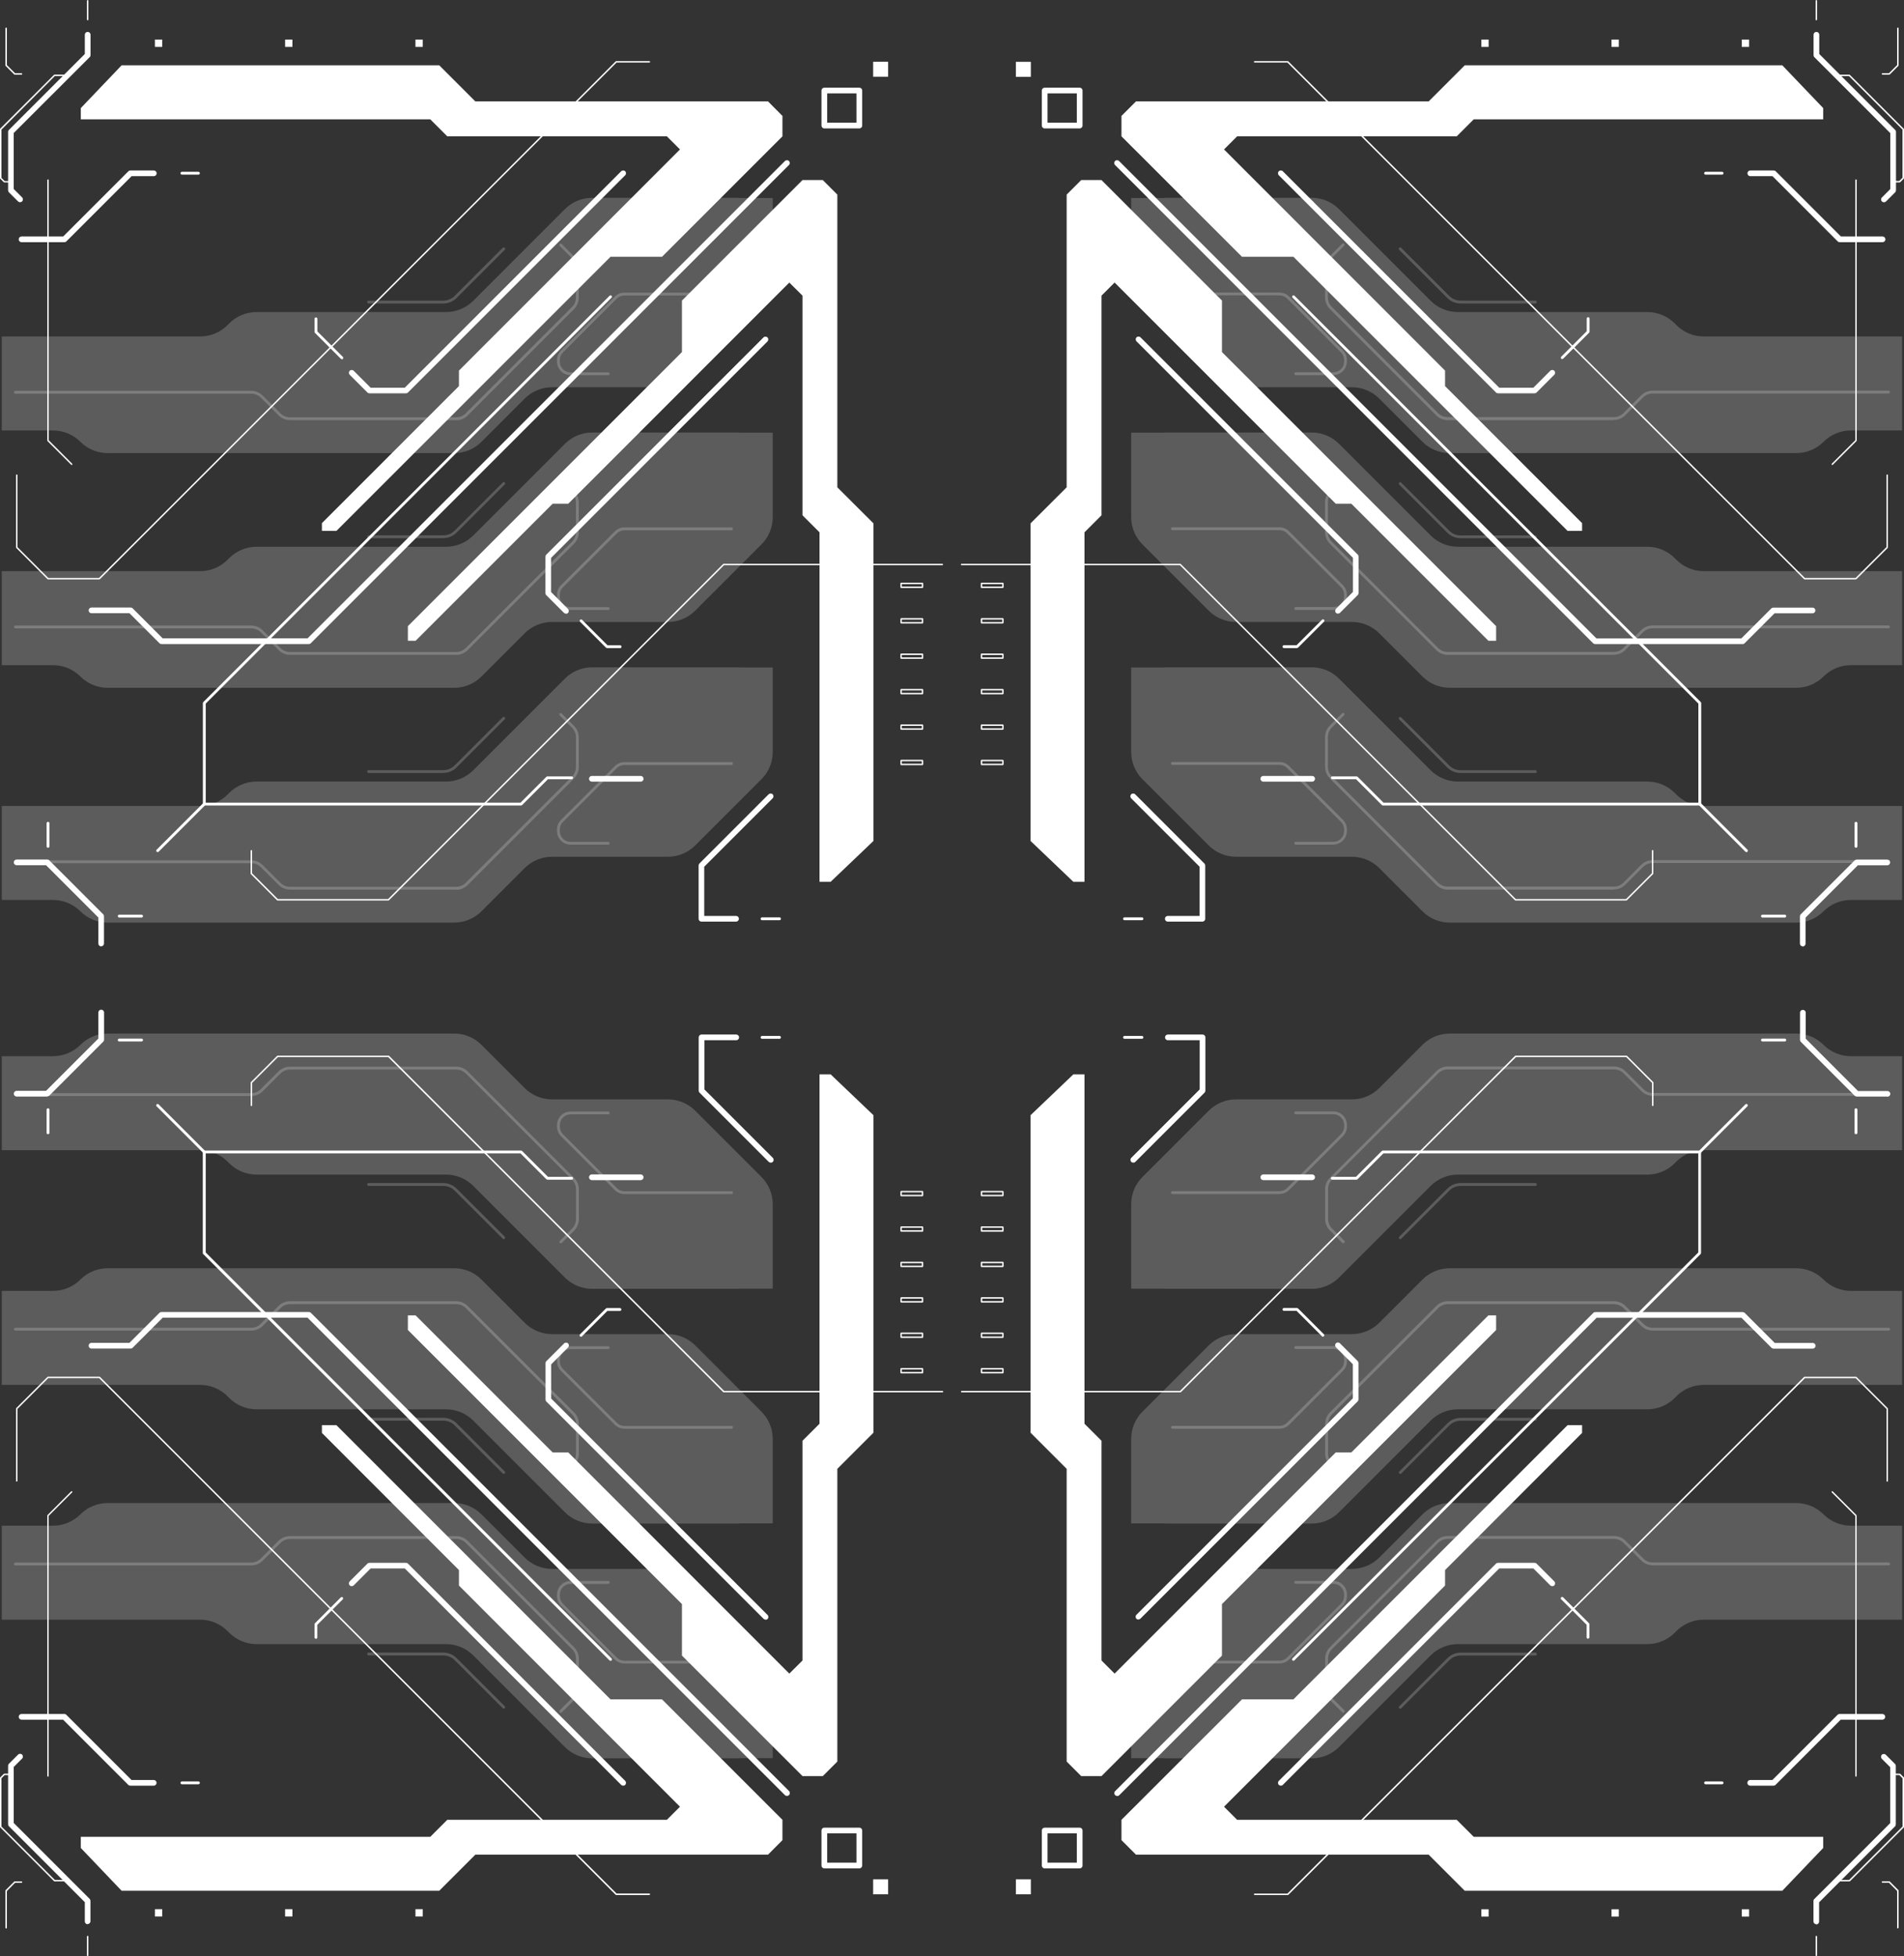 <?xml version="1.0" encoding="UTF-8"?><svg id="Layer_2" xmlns="http://www.w3.org/2000/svg" viewBox="0 0 213.7 219.53"><rect x="0" y="0" width="213.7" height="219.53" fill="#333333" stroke="none"/><defs><style>.cls-1,.cls-2{fill:#fff;}.cls-2{opacity:.2;}</style></defs><g id="_ÎÓÈ_1"><g><g><path class="cls-1" d="M88.32,201.55c-.08,0-.16-.03-.22-.09l-53.58-53.58H18.26l-3.37,3.37c-.06,.06-.14,.09-.23,.09h-4.39c-.18,0-.32-.14-.32-.32s.14-.32,.32-.32h4.26l3.37-3.37c.06-.06,.14-.09,.23-.09h16.53c.08,0,.17,.03,.23,.09l53.67,53.67c.12,.12,.12,.33,0,.45-.06,.06-.14,.09-.22,.09Z"/><path class="cls-1" d="M68.52,186.39s-.08-.02-.11-.05l-45.6-45.6s-.05-.07-.05-.11v-11.35c0-.09,.07-.16,.16-.16H58.49s.08,.02,.11,.05l2.9,2.9h2.66c.09,0,.16,.07,.16,.16s-.07,.16-.16,.16h-2.73s-.08-.02-.11-.05l-2.9-2.9H23.09v11.12l45.55,45.55c.06,.06,.06,.16,0,.23-.03,.03-.07,.05-.11,.05Z"/><path class="cls-1" d="M71.91,132.44h-5.48c-.18,0-.32-.14-.32-.32s.14-.32,.32-.32h5.48c.18,0,.32,.14,.32,.32s-.14,.32-.32,.32Z"/><path class="cls-1" d="M17.25,200.4h-2.62c-.08,0-.17-.03-.23-.09l-7.32-7.32H2.42c-.18,0-.32-.14-.32-.32s.14-.32,.32-.32H7.22c.08,0,.17,.03,.22,.09l7.32,7.32h2.49c.18,0,.32,.14,.32,.32s-.14,.32-.32,.32Z"/><path class="cls-1" d="M86.51,130.48c-.08,0-.16-.03-.23-.09l-7.77-7.77c-.06-.06-.09-.14-.09-.23v-5.97c0-.18,.14-.32,.32-.32h3.89c.18,0,.32,.14,.32,.32s-.14,.32-.32,.32h-3.57v5.52l7.68,7.68c.12,.12,.12,.33,0,.45-.06,.06-.14,.09-.22,.09Z"/><path class="cls-1" d="M87.49,116.58h-1.96c-.09,0-.16-.07-.16-.16s.07-.16,.16-.16h1.96c.09,0,.16,.07,.16,.16s-.07,.16-.16,.16Z"/><path class="cls-1" d="M22.27,200.24h-1.85c-.09,0-.16-.07-.16-.16s.07-.16,.16-.16h1.85c.09,0,.16,.07,.16,.16s-.07,.16-.16,.16Z"/><path class="cls-1" d="M5.31,123.06H1.87c-.18,0-.32-.14-.32-.32s.14-.32,.32-.32h3.3l5.87-5.87v-2.92c0-.18,.14-.32,.32-.32s.32,.14,.32,.32v3.05c0,.08-.03,.17-.09,.22l-6.05,6.05c-.06,.06-.14,.09-.22,.09Z"/><path class="cls-1" d="M15.89,116.88h-2.51c-.09,0-.16-.07-.16-.16s.07-.16,.16-.16h2.51c.09,0,.16,.07,.16,.16s-.07,.16-.16,.16Z"/><path class="cls-1" d="M5.39,127.29c-.09,0-.16-.07-.16-.16v-2.59c0-.09,.07-.16,.16-.16s.16,.07,.16,.16v2.59c0,.09-.07,.16-.16,.16Z"/><path class="cls-1" d="M22.93,129.45s-.08-.02-.11-.05l-5.24-5.24c-.06-.06-.06-.16,0-.22,.06-.06,.16-.06,.22,0l5.24,5.24c.06,.06,.06,.16,0,.22-.03,.03-.07,.05-.11,.05Z"/><polygon class="cls-1" points="16.82 212.19 49.3 212.19 53.35 208.14 86.2 208.14 87.82 206.51 87.82 204.23 74.3 190.71 68.52 190.71 37.76 159.94 36.13 159.94 36.13 160.81 51.51 176.2 51.51 177.94 76.32 202.76 74.85 204.23 50.2 204.23 48.29 206.14 9.07 206.14 9.07 207.39 13.65 212.19 16.82 212.19"/><path class="cls-1" d="M69.94,200.4c-.08,0-.16-.03-.22-.09l-24.29-24.29h-3.83l-1.9,1.9c-.12,.12-.33,.12-.45,0s-.12-.33,0-.45l1.99-1.99c.06-.06,.14-.09,.23-.09h4.09c.08,0,.17,.03,.23,.09l24.38,24.38c.12,.12,.12,.33,0,.45-.06,.06-.14,.09-.23,.09Z"/><path class="cls-1" d="M35.46,183.91c-.09,0-.16-.07-.16-.16v-1.47s.02-.08,.05-.11l2.9-2.9c.06-.06,.16-.06,.22,0,.06,.06,.06,.16,0,.22l-2.86,2.86v1.41c0,.09-.07,.16-.16,.16Z"/><polygon class="cls-1" points="98.03 128.31 98.03 160.79 93.98 164.84 93.98 197.69 92.35 199.32 90.07 199.32 76.54 185.8 76.54 180.02 45.78 149.26 45.78 147.62 46.65 147.62 62.03 163 63.78 163 88.59 187.82 90.07 186.35 90.07 161.69 91.98 159.78 91.98 120.57 93.23 120.57 98.03 125.15 98.03 128.31"/><path class="cls-1" d="M85.92,181.76c-.08,0-.16-.03-.22-.09l-24.38-24.38c-.06-.06-.09-.14-.09-.22v-4.09c0-.08,.03-.17,.09-.22l1.99-1.99c.12-.12,.33-.12,.45,0,.12,.12,.12,.33,0,.45l-1.9,1.9v3.83l24.29,24.29c.12,.12,.12,.33,0,.45-.06,.06-.14,.09-.23,.09Z"/><path class="cls-1" d="M65.21,150.02s-.08-.02-.11-.05c-.06-.06-.06-.16,0-.22l2.9-2.9s.07-.05,.11-.05h1.47c.09,0,.16,.07,.16,.16s-.07,.16-.16,.16h-1.41l-2.86,2.86s-.07,.05-.11,.05Z"/><path class="cls-1" d="M96.45,209.68h-3.93c-.18,0-.32-.14-.32-.32v-3.93c0-.18,.14-.32,.32-.32h3.93c.18,0,.32,.14,.32,.32v3.93c0,.18-.14,.32-.32,.32Zm-3.61-.64h3.29v-3.29h-3.29v3.29Z"/><rect class="cls-1" x="98" y="210.91" width="1.68" height="1.68" transform="translate(197.68 423.5) rotate(180)"/><path class="cls-1" d="M72.89,212.67h-3.72s-.04,0-.06-.02L11.13,154.66H5.42l-3.46,3.46v8.08s-.04,.08-.08,.08-.08-.04-.08-.08v-8.11s0-.04,.02-.06l3.51-3.51s.04-.02,.06-.02h5.77s.04,0,.06,.02l57.98,57.98h3.69s.08,.04,.08,.08-.04,.08-.08,.08Z"/><path class="cls-1" d="M105.78,156.26h-24.54s-.04,0-.06-.02l-37.61-37.61h-12.37l-2.9,2.9v2.53s-.04,.08-.08,.08-.08-.04-.08-.08v-2.56s0-.04,.02-.06l2.95-2.95s.04-.02,.06-.02h12.44s.04,0,.06,.02l37.61,37.61h24.51s.08,.04,.08,.08-.04,.08-.08,.08Z"/><path class="cls-1" d="M5.39,199.4s-.08-.04-.08-.08v-29.23s0-.04,.02-.06l2.66-2.66s.08-.03,.11,0,.03,.08,0,.11l-2.64,2.64v29.2s-.04,.08-.08,.08Z"/><path class="cls-1" d="M103.54,154.13h-2.4s-.08-.04-.08-.08v-.44s.04-.08,.08-.08h2.4s.08,.04,.08,.08v.44s-.04,.08-.08,.08Zm-2.32-.16h2.24v-.28h-2.24v.28Z"/><path class="cls-1" d="M103.54,150.15h-2.4s-.08-.04-.08-.08v-.44s.04-.08,.08-.08h2.4s.08,.04,.08,.08v.44s-.04,.08-.08,.08Zm-2.32-.16h2.24v-.28h-2.24v.28Z"/><path class="cls-1" d="M103.54,146.18h-2.4s-.08-.04-.08-.08v-.44s.04-.08,.08-.08h2.4s.08,.04,.08,.08v.44s-.04,.08-.08,.08Zm-2.32-.16h2.24v-.28h-2.24v.28Z"/><path class="cls-1" d="M103.54,142.2h-2.4s-.08-.04-.08-.08v-.44s.04-.08,.08-.08h2.4s.08,.04,.08,.08v.44s-.04,.08-.08,.08Zm-2.32-.16h2.24v-.28h-2.24v.28Z"/><path class="cls-1" d="M103.54,138.23h-2.4s-.08-.04-.08-.08v-.44s.04-.08,.08-.08h2.4s.08,.04,.08,.08v.44s-.04,.08-.08,.08Zm-2.32-.16h2.24v-.28h-2.24v.28Z"/><path class="cls-1" d="M103.54,134.25h-2.4s-.08-.04-.08-.08v-.44s.04-.08,.08-.08h2.4s.08,.04,.08,.08v.44s-.04,.08-.08,.08Zm-2.32-.16h2.24v-.28h-2.24v.28Z"/><rect class="cls-1" x="46.62" y="214.27" width=".82" height=".82" transform="translate(94.07 429.35) rotate(180)"/><rect class="cls-1" x="32.01" y="214.27" width=".82" height=".82" transform="translate(64.83 429.35) rotate(180)"/><rect class="cls-1" x="17.39" y="214.27" width=".82" height=".82" transform="translate(35.6 429.35) rotate(180)"/><path class="cls-1" d="M9.84,215.95c-.18,0-.32-.14-.32-.32v-2.16L1,204.95c-.06-.06-.09-.14-.09-.23v-6.55c0-.08,.03-.17,.09-.23l1.03-1.03c.12-.12,.33-.12,.45,0s.12,.33,0,.45l-.94,.94v6.28l8.52,8.52c.06,.06,.09,.14,.09,.22v2.29c0,.18-.14,.32-.32,.32Z"/><path class="cls-1" d="M7.56,211.14h-1.43s-.04,0-.06-.02L.02,205.07s-.02-.04-.02-.06v-5.47s0-.04,.02-.06l.41-.41s.04-.02,.06-.02h.74s.08,.04,.08,.08-.04,.08-.08,.08H.52l-.36,.36v5.41l6,6h1.4s.08,.04,.08,.08-.04,.08-.08,.08Z"/><path class="cls-1" d="M.69,216.43s-.08-.04-.08-.08v-4.16s0-.04,.02-.06l.97-.97s.04-.02,.06-.02h.76s.08,.04,.08,.08-.04,.08-.08,.08h-.73l-.92,.93v4.13s-.04,.08-.08,.08Z"/><path class="cls-1" d="M9.84,219.53s-.08-.04-.08-.08v-2.13s.04-.08,.08-.08,.08,.04,.08,.08v2.13s-.04,.08-.08,.08Z"/><g><path class="cls-2" d="M82.99,197.33h-16.53c-1.15,0-2.25-.46-3.06-1.27l-10.28-10.28c-.81-.81-1.91-1.27-3.06-1.27H28.79c-1.15,0-2.25-.46-3.06-1.27l-.2-.2c-.81-.81-1.91-1.27-3.06-1.27H.2v-10.55H5.96c1.15,0,2.25-.46,3.06-1.27h0c.81-.81,1.91-1.27,3.06-1.27H50.98c1.15,0,2.25,.46,3.06,1.27l4.85,4.85c.81,.81,1.91,1.27,3.06,1.27h13.02c1.15,0,2.25,.46,3.06,1.27l7.43,7.43c.81,.81,1.27,1.91,1.27,3.06v9.48h-3.75Z"/><path class="cls-2" d="M62.94,192.22s-.08-.02-.11-.05c-.06-.06-.06-.16,0-.23l1.38-1.38c.28-.28,.44-.67,.44-1.07v-3.34c0-.41-.16-.79-.44-1.07l-11.93-11.93c-.29-.29-.67-.44-1.07-.44h-18.65c-.41,0-.79,.16-1.07,.44l-1.99,1.99c-.35,.35-.81,.54-1.3,.54H1.73c-.09,0-.16-.07-.16-.16s.07-.16,.16-.16H28.19c.41,0,.79-.16,1.07-.44l1.99-1.99c.35-.35,.81-.54,1.3-.54h18.65c.49,0,.95,.19,1.3,.54l11.93,11.93c.35,.35,.54,.81,.54,1.3v3.34c0,.48-.2,.96-.54,1.3l-1.38,1.38s-.07,.05-.11,.05Z"/><path class="cls-2" d="M82.1,186.69h-12.02c-.4,0-.79-.16-1.07-.44l-6.05-6.05c-.29-.29-.44-.67-.44-1.07v-.18c0-.84,.68-1.52,1.52-1.52h4.23c.09,0,.16,.07,.16,.16s-.07,.16-.16,.16h-4.23c-.66,0-1.2,.54-1.2,1.2v.18c0,.32,.12,.62,.35,.85l6.05,6.05c.22,.22,.53,.35,.85,.35h12.02c.09,0,.16,.07,.16,.16s-.07,.16-.16,.16Z"/><path class="cls-2" d="M56.54,191.76s-.08-.02-.11-.05l-5.4-5.4c-.34-.34-.8-.53-1.28-.53h-8.38c-.09,0-.16-.07-.16-.16s.07-.16,.16-.16h8.38c.56,0,1.11,.23,1.5,.62l5.4,5.4c.06,.06,.06,.16,0,.22-.03,.03-.07,.05-.11,.05Z"/></g><g><path class="cls-2" d="M82.99,170.98h-16.53c-1.15,0-2.25-.46-3.06-1.27l-10.28-10.28c-.81-.81-1.91-1.27-3.06-1.27H28.79c-1.15,0-2.25-.46-3.06-1.27l-.2-.2c-.81-.81-1.91-1.27-3.06-1.27H.2v-10.55H5.96c1.15,0,2.25-.46,3.06-1.27h0c.81-.81,1.91-1.27,3.06-1.27H50.98c1.15,0,2.25,.46,3.06,1.27l4.85,4.85c.81,.81,1.91,1.27,3.06,1.27h13.02c1.15,0,2.25,.46,3.06,1.27l7.43,7.43c.81,.81,1.27,1.91,1.27,3.06v9.48h-3.75Z"/><path class="cls-2" d="M62.94,165.87s-.08-.02-.11-.05c-.06-.06-.06-.16,0-.23l1.38-1.38c.28-.28,.44-.67,.44-1.07v-3.34c0-.41-.16-.79-.44-1.07l-11.93-11.93c-.29-.29-.67-.44-1.07-.44h-18.65c-.41,0-.79,.16-1.07,.44l-1.99,1.99c-.35,.35-.81,.54-1.3,.54H1.73c-.09,0-.16-.07-.16-.16s.07-.16,.16-.16H28.19c.41,0,.79-.16,1.07-.45l1.99-1.99c.35-.35,.81-.54,1.3-.54h18.65c.49,0,.95,.19,1.3,.54l11.93,11.93c.35,.35,.54,.81,.54,1.3v3.34c0,.48-.2,.96-.54,1.3l-1.38,1.38s-.07,.05-.11,.05Z"/><path class="cls-2" d="M82.1,160.34h-12.02c-.4,0-.79-.16-1.07-.44l-6.05-6.05c-.29-.29-.44-.67-.44-1.07v-.18c0-.84,.68-1.52,1.52-1.52h4.23c.09,0,.16,.07,.16,.16s-.07,.16-.16,.16h-4.23c-.66,0-1.2,.54-1.2,1.2v.18c0,.32,.12,.62,.35,.85l6.05,6.05c.22,.22,.53,.35,.85,.35h12.02c.09,0,.16,.07,.16,.16s-.07,.16-.16,.16Z"/><path class="cls-2" d="M56.54,165.41s-.08-.02-.11-.05l-5.4-5.4c-.34-.34-.8-.53-1.28-.53h-8.38c-.09,0-.16-.07-.16-.16s.07-.16,.16-.16h8.38c.56,0,1.11,.23,1.5,.62l5.4,5.4c.06,.06,.06,.16,0,.22-.03,.03-.07,.05-.11,.05Z"/></g><g><path class="cls-2" d="M82.99,144.64h-16.53c-1.15,0-2.25-.46-3.06-1.27l-10.28-10.28c-.81-.81-1.91-1.27-3.06-1.27H28.79c-1.15,0-2.25-.46-3.06-1.27l-.2-.2c-.81-.81-1.91-1.27-3.06-1.27H.2v-10.55H5.96c1.15,0,2.25-.46,3.06-1.27h0c.81-.81,1.91-1.27,3.06-1.27H50.98c1.15,0,2.25,.46,3.06,1.27l4.85,4.85c.81,.81,1.91,1.27,3.06,1.27h13.02c1.15,0,2.25,.46,3.06,1.27l7.43,7.43c.81,.81,1.27,1.91,1.27,3.06v9.48h-3.75Z"/><path class="cls-2" d="M62.94,139.53s-.08-.02-.11-.05c-.06-.06-.06-.16,0-.22l1.38-1.38c.28-.28,.44-.67,.44-1.07v-3.34c0-.41-.16-.79-.44-1.07l-11.93-11.93c-.29-.29-.67-.44-1.07-.44h-18.65c-.41,0-.79,.16-1.07,.44l-1.99,1.99c-.35,.35-.81,.54-1.3,.54H1.73c-.09,0-.16-.07-.16-.16s.07-.16,.16-.16H28.19c.41,0,.79-.16,1.07-.44l1.99-1.99c.35-.35,.81-.54,1.3-.54h18.65c.49,0,.95,.19,1.3,.54l11.93,11.93c.35,.35,.54,.81,.54,1.3v3.34c0,.48-.2,.96-.54,1.3l-1.38,1.38s-.07,.05-.11,.05Z"/><path class="cls-2" d="M82.1,134h-12.02c-.41,0-.79-.16-1.07-.44l-6.05-6.05c-.29-.29-.44-.67-.44-1.07v-.18c0-.84,.68-1.52,1.52-1.52h4.23c.09,0,.16,.07,.16,.16s-.07,.16-.16,.16h-4.23c-.66,0-1.2,.54-1.2,1.2v.18c0,.32,.12,.62,.35,.85l6.05,6.05c.23,.23,.53,.35,.85,.35h12.02c.09,0,.16,.07,.16,.16s-.07,.16-.16,.16Z"/><path class="cls-2" d="M56.54,139.07s-.08-.02-.11-.05l-5.4-5.4c-.34-.34-.8-.53-1.28-.53h-8.38c-.09,0-.16-.07-.16-.16s.07-.16,.16-.16h8.38c.56,0,1.11,.23,1.5,.62l5.4,5.4c.06,.06,.06,.16,0,.23-.03,.03-.07,.05-.11,.05Z"/></g></g><g><path class="cls-1" d="M125.38,201.55c-.08,0-.16-.03-.22-.09-.12-.12-.12-.33,0-.45l53.67-53.67c.06-.06,.14-.09,.23-.09h16.53c.08,0,.17,.03,.23,.09l3.37,3.37h4.26c.18,0,.32,.14,.32,.32s-.14,.32-.32,.32h-4.39c-.08,0-.17-.03-.23-.09l-3.37-3.37h-16.26l-53.58,53.58c-.06,.06-.14,.09-.22,.09Z"/><path class="cls-1" d="M145.17,186.39s-.08-.02-.11-.05c-.06-.06-.06-.16,0-.23l45.55-45.55v-11.12h-35.34l-2.9,2.9s-.07,.05-.11,.05h-2.73c-.09,0-.16-.07-.16-.16s.07-.16,.16-.16h2.66l2.9-2.9s.07-.05,.11-.05h35.56c.09,0,.16,.07,.16,.16v11.35s-.02,.08-.05,.11l-45.6,45.6s-.07,.05-.11,.05Z"/><path class="cls-1" d="M147.27,132.44h-5.48c-.18,0-.32-.14-.32-.32s.14-.32,.32-.32h5.48c.18,0,.32,.14,.32,.32s-.14,.32-.32,.32Z"/><path class="cls-1" d="M199.06,200.4h-2.62c-.18,0-.32-.14-.32-.32s.14-.32,.32-.32h2.49l7.32-7.32c.06-.06,.14-.09,.22-.09h4.8c.18,0,.32,.14,.32,.32s-.14,.32-.32,.32h-4.67l-7.32,7.32c-.06,.06-.14,.09-.23,.09Z"/><path class="cls-1" d="M127.19,130.48c-.08,0-.16-.03-.22-.09-.12-.12-.12-.33,0-.45l7.68-7.68v-5.52h-3.57c-.18,0-.32-.14-.32-.32s.14-.32,.32-.32h3.89c.18,0,.32,.14,.32,.32v5.97c0,.08-.03,.17-.09,.23l-7.77,7.77c-.06,.06-.14,.09-.23,.09Z"/><path class="cls-1" d="M128.17,116.58h-1.96c-.09,0-.16-.07-.16-.16s.07-.16,.16-.16h1.96c.09,0,.16,.07,.16,.16s-.07,.16-.16,.16Z"/><path class="cls-1" d="M193.28,200.24h-1.85c-.09,0-.16-.07-.16-.16s.07-.16,.16-.16h1.85c.09,0,.16,.07,.16,.16s-.07,.16-.16,.16Z"/><path class="cls-1" d="M211.83,123.06h-3.44c-.08,0-.17-.03-.22-.09l-6.05-6.05c-.06-.06-.09-.14-.09-.22v-3.05c0-.18,.14-.32,.32-.32s.32,.14,.32,.32v2.92l5.87,5.87h3.3c.18,0,.32,.14,.32,.32s-.14,.32-.32,.32Z"/><path class="cls-1" d="M200.32,116.88h-2.51c-.09,0-.16-.07-.16-.16s.07-.16,.16-.16h2.51c.09,0,.16,.07,.16,.16s-.07,.16-.16,.16Z"/><path class="cls-1" d="M208.31,127.29c-.09,0-.16-.07-.16-.16v-2.59c0-.09,.07-.16,.16-.16s.16,.07,.16,.16v2.59c0,.09-.07,.16-.16,.16Z"/><path class="cls-1" d="M190.77,129.45s-.08-.02-.11-.05c-.06-.06-.06-.16,0-.22l5.24-5.24c.06-.06,.16-.06,.22,0,.06,.06,.06,.16,0,.22l-5.24,5.24s-.07,.05-.11,.05Z"/><polygon class="cls-1" points="196.88 212.19 164.4 212.19 160.35 208.14 127.5 208.14 125.87 206.51 125.87 204.23 139.4 190.71 145.17 190.71 175.94 159.94 177.57 159.94 177.57 160.81 162.19 176.2 162.19 177.94 137.38 202.76 138.85 204.23 163.5 204.23 165.41 206.14 204.63 206.14 204.63 207.39 200.04 212.19 196.88 212.19"/><path class="cls-1" d="M143.76,200.4c-.08,0-.16-.03-.23-.09-.12-.12-.12-.33,0-.45l24.38-24.38c.06-.06,.14-.09,.23-.09h4.09c.08,0,.17,.03,.23,.09l1.99,1.99c.12,.12,.12,.33,0,.45s-.33,.12-.45,0l-1.9-1.9h-3.83l-24.29,24.29c-.06,.06-.14,.09-.22,.09Z"/><path class="cls-1" d="M178.24,183.91c-.09,0-.16-.07-.16-.16v-1.41l-2.86-2.86c-.06-.06-.06-.16,0-.22,.06-.06,.16-.06,.22,0l2.9,2.9s.05,.07,.05,.11v1.47c0,.09-.07,.16-.16,.16Z"/><polygon class="cls-1" points="115.67 128.31 115.67 160.79 119.72 164.84 119.72 197.69 121.35 199.32 123.63 199.32 137.15 185.8 137.15 180.02 167.92 149.26 167.92 147.62 167.05 147.62 151.67 163 149.92 163 125.1 187.82 123.63 186.35 123.63 161.69 121.72 159.78 121.72 120.57 120.47 120.57 115.67 125.15 115.67 128.31"/><path class="cls-1" d="M127.78,181.76c-.08,0-.16-.03-.23-.09-.12-.12-.12-.33,0-.45l24.29-24.29v-3.83l-1.9-1.9c-.12-.12-.12-.33,0-.45,.12-.12,.33-.12,.45,0l1.99,1.99c.06,.06,.09,.14,.09,.22v4.09c0,.08-.03,.17-.09,.22l-24.38,24.38c-.06,.06-.14,.09-.22,.09Z"/><path class="cls-1" d="M148.49,150.02s-.08-.02-.11-.05l-2.86-2.86h-1.41c-.09,0-.16-.07-.16-.16s.07-.16,.16-.16h1.47s.08,.02,.11,.05l2.9,2.9c.06,.06,.06,.16,0,.22-.03,.03-.07,.05-.11,.05Z"/><path class="cls-1" d="M121.18,209.68h-3.93c-.18,0-.32-.14-.32-.32v-3.93c0-.18,.14-.32,.32-.32h3.93c.18,0,.32,.14,.32,.32v3.93c0,.18-.14,.32-.32,.32Zm-3.61-.64h3.29v-3.29h-3.29v3.29Z"/><rect class="cls-1" x="114.02" y="210.91" width="1.68" height="1.68"/><path class="cls-1" d="M144.53,212.67h-3.72s-.08-.04-.08-.08,.04-.08,.08-.08h3.69l57.98-57.98s.04-.02,.06-.02h5.77s.04,0,.06,.02l3.51,3.51s.02,.04,.02,.06v8.11s-.04,.08-.08,.08-.08-.04-.08-.08v-8.08l-3.46-3.46h-5.7l-57.98,57.98s-.04,.02-.06,.02Z"/><path class="cls-1" d="M132.47,156.26h-24.54s-.08-.04-.08-.08,.04-.08,.08-.08h24.51l37.61-37.61s.04-.02,.06-.02h12.44s.04,0,.06,.02l2.95,2.95s.02,.04,.02,.06v2.56s-.04,.08-.08,.08-.08-.04-.08-.08v-2.53l-2.9-2.9h-12.37l-37.61,37.61s-.04,.02-.06,.02Z"/><path class="cls-1" d="M208.31,199.4s-.08-.04-.08-.08v-29.2l-2.64-2.64s-.03-.08,0-.11,.08-.03,.11,0l2.66,2.66s.02,.04,.02,.06v29.23s-.04,.08-.08,.08Z"/><path class="cls-1" d="M112.56,154.13h-2.4s-.08-.04-.08-.08v-.44s.04-.08,.08-.08h2.4s.08,.04,.08,.08v.44s-.04,.08-.08,.08Zm-2.32-.16h2.24v-.28h-2.24v.28Z"/><path class="cls-1" d="M112.56,150.15h-2.4s-.08-.04-.08-.08v-.44s.04-.08,.08-.08h2.4s.08,.04,.08,.08v.44s-.04,.08-.08,.08Zm-2.32-.16h2.24v-.28h-2.24v.28Z"/><path class="cls-1" d="M112.56,146.18h-2.4s-.08-.04-.08-.08v-.44s.04-.08,.08-.08h2.4s.08,.04,.08,.08v.44s-.04,.08-.08,.08Zm-2.32-.16h2.24v-.28h-2.24v.28Z"/><path class="cls-1" d="M112.56,142.2h-2.4s-.08-.04-.08-.08v-.44s.04-.08,.08-.08h2.4s.08,.04,.08,.08v.44s-.04,.08-.08,.08Zm-2.32-.16h2.24v-.28h-2.24v.28Z"/><path class="cls-1" d="M112.56,138.23h-2.4s-.08-.04-.08-.08v-.44s.04-.08,.08-.08h2.4s.08,.04,.08,.08v.44s-.04,.08-.08,.08Zm-2.32-.16h2.24v-.28h-2.24v.28Z"/><path class="cls-1" d="M112.56,134.25h-2.4s-.08-.04-.08-.08v-.44s.04-.08,.08-.08h2.4s.08,.04,.08,.08v.44s-.04,.08-.08,.08Zm-2.32-.16h2.24v-.28h-2.24v.28Z"/><rect class="cls-1" x="166.26" y="214.27" width=".82" height=".82"/><rect class="cls-1" x="180.87" y="214.27" width=".82" height=".82"/><rect class="cls-1" x="195.49" y="214.27" width=".82" height=".82"/><path class="cls-1" d="M203.86,215.95c-.18,0-.32-.14-.32-.32v-2.29c0-.08,.03-.17,.09-.22l8.52-8.52v-6.28l-.94-.94c-.12-.12-.12-.33,0-.45s.33-.12,.45,0l1.03,1.03c.06,.06,.09,.14,.09,.23v6.55c0,.08-.03,.17-.09,.23l-8.52,8.52v2.16c0,.18-.14,.32-.32,.32Z"/><path class="cls-1" d="M207.57,211.14h-1.43s-.08-.04-.08-.08,.04-.08,.08-.08h1.4l6-6v-5.41l-.36-.36h-.7s-.08-.04-.08-.08,.04-.08,.08-.08h.74s.04,0,.06,.02l.41,.41s.02,.03,.02,.06v5.47s0,.04-.02,.06l-6.05,6.05s-.04,.02-.06,.02Z"/><path class="cls-1" d="M213.01,216.43s-.08-.04-.08-.08v-4.13l-.92-.93h-.73s-.08-.04-.08-.08,.04-.08,.08-.08h.76s.04,0,.06,.02l.97,.97s.02,.03,.02,.06v4.16s-.04,.08-.08,.08Z"/><path class="cls-1" d="M203.86,219.53s-.08-.04-.08-.08v-2.13s.04-.08,.08-.08,.08,.04,.08,.08v2.13s-.04,.08-.08,.08Z"/><g><path class="cls-2" d="M130.7,197.33h16.53c1.15,0,2.25-.46,3.06-1.27l10.28-10.28c.81-.81,1.91-1.27,3.06-1.27h21.27c1.15,0,2.25-.46,3.06-1.27l.2-.2c.81-.81,1.91-1.27,3.06-1.27h22.27v-10.55h-5.76c-1.15,0-2.25-.46-3.06-1.27h0c-.81-.81-1.91-1.27-3.06-1.27h-38.9c-1.15,0-2.25,.46-3.06,1.27l-4.85,4.85c-.81,.81-1.91,1.27-3.06,1.27h-13.02c-1.15,0-2.25,.46-3.06,1.27l-7.43,7.43c-.81,.81-1.27,1.91-1.27,3.06v9.48h3.75Z"/><path class="cls-2" d="M150.76,192.22s-.08-.02-.11-.05l-1.38-1.38c-.34-.34-.54-.82-.54-1.3v-3.34c0-.49,.19-.95,.54-1.3l11.93-11.93c.35-.35,.81-.54,1.3-.54h18.65c.49,0,.95,.19,1.3,.54l1.99,1.99c.29,.29,.67,.44,1.07,.44h26.47c.09,0,.16,.07,.16,.16s-.07,.16-.16,.16h-26.47c-.49,0-.95-.19-1.3-.54l-1.99-1.99c-.29-.29-.67-.44-1.07-.44h-18.65c-.41,0-.79,.16-1.07,.44l-11.93,11.93c-.29,.29-.44,.67-.44,1.07v3.34c0,.4,.16,.79,.44,1.07l1.38,1.38c.06,.06,.06,.16,0,.23-.03,.03-.07,.05-.11,.05Z"/><path class="cls-2" d="M143.61,186.69h-12.02c-.09,0-.16-.07-.16-.16s.07-.16,.16-.16h12.02c.32,0,.62-.13,.85-.35l6.05-6.05c.23-.23,.35-.53,.35-.85v-.18c0-.66-.54-1.2-1.2-1.2h-4.23c-.09,0-.16-.07-.16-.16s.07-.16,.16-.16h4.23c.84,0,1.52,.68,1.52,1.52v.18c0,.4-.16,.79-.44,1.07l-6.05,6.05c-.29,.29-.67,.44-1.07,.44Z"/><path class="cls-2" d="M157.16,191.76s-.08-.02-.11-.05c-.06-.06-.06-.16,0-.22l5.4-5.4c.4-.4,.94-.62,1.5-.62h8.38c.09,0,.16,.07,.16,.16s-.07,.16-.16,.16h-8.38c-.48,0-.94,.19-1.28,.53l-5.4,5.4s-.07,.05-.11,.05Z"/></g><g><path class="cls-2" d="M130.7,170.98h16.53c1.15,0,2.25-.46,3.06-1.27l10.28-10.28c.81-.81,1.91-1.27,3.06-1.27h21.27c1.15,0,2.25-.46,3.06-1.27l.2-.2c.81-.81,1.91-1.27,3.06-1.27h22.27v-10.55h-5.76c-1.15,0-2.25-.46-3.06-1.27h0c-.81-.81-1.91-1.27-3.06-1.27h-38.9c-1.15,0-2.25,.46-3.06,1.27l-4.85,4.85c-.81,.81-1.91,1.27-3.06,1.27h-13.02c-1.15,0-2.25,.46-3.06,1.27l-7.43,7.43c-.81,.81-1.27,1.91-1.27,3.06v9.48h3.75Z"/><path class="cls-2" d="M150.76,165.87s-.08-.02-.11-.05l-1.38-1.38c-.34-.34-.54-.82-.54-1.3v-3.34c0-.49,.19-.95,.54-1.3l11.93-11.93c.35-.35,.81-.54,1.3-.54h18.65c.49,0,.95,.19,1.3,.54l1.99,1.99c.29,.29,.67,.45,1.07,.45h26.47c.09,0,.16,.07,.16,.16s-.07,.16-.16,.16h-26.47c-.49,0-.95-.19-1.3-.54l-1.99-1.99c-.29-.29-.67-.44-1.07-.44h-18.65c-.41,0-.79,.16-1.07,.44l-11.93,11.93c-.29,.29-.44,.67-.44,1.07v3.34c0,.4,.16,.79,.44,1.07l1.38,1.38c.06,.06,.06,.16,0,.23-.03,.03-.07,.05-.11,.05Z"/><path class="cls-2" d="M143.61,160.34h-12.02c-.09,0-.16-.07-.16-.16s.07-.16,.16-.16h12.02c.32,0,.62-.13,.85-.35l6.05-6.05c.23-.23,.35-.53,.35-.85v-.18c0-.66-.54-1.2-1.2-1.2h-4.23c-.09,0-.16-.07-.16-.16s.07-.16,.16-.16h4.23c.84,0,1.52,.68,1.52,1.52v.18c0,.4-.16,.79-.44,1.07l-6.05,6.05c-.29,.29-.67,.44-1.07,.44Z"/><path class="cls-2" d="M157.16,165.41s-.08-.02-.11-.05c-.06-.06-.06-.16,0-.22l5.4-5.4c.4-.4,.94-.62,1.5-.62h8.38c.09,0,.16,.07,.16,.16s-.07,.16-.16,.16h-8.38c-.48,0-.94,.19-1.28,.53l-5.4,5.4s-.07,.05-.11,.05Z"/></g><g><path class="cls-2" d="M130.7,144.64h16.53c1.15,0,2.25-.46,3.06-1.27l10.28-10.28c.81-.81,1.91-1.27,3.06-1.27h21.27c1.15,0,2.25-.46,3.06-1.27l.2-.2c.81-.81,1.91-1.27,3.06-1.27h22.27v-10.55h-5.76c-1.15,0-2.25-.46-3.06-1.27h0c-.81-.81-1.91-1.27-3.06-1.27h-38.9c-1.15,0-2.25,.46-3.06,1.27l-4.85,4.85c-.81,.81-1.91,1.27-3.06,1.27h-13.02c-1.15,0-2.25,.46-3.06,1.27l-7.43,7.43c-.81,.81-1.27,1.91-1.27,3.06v9.48h3.75Z"/><path class="cls-2" d="M150.76,139.53s-.08-.02-.11-.05l-1.38-1.38c-.34-.34-.54-.82-.54-1.3v-3.34c0-.49,.19-.95,.54-1.3l11.93-11.93c.35-.35,.81-.54,1.3-.54h18.65c.49,0,.95,.19,1.3,.54l1.99,1.99c.29,.29,.67,.44,1.07,.44h26.47c.09,0,.16,.07,.16,.16s-.07,.16-.16,.16h-26.47c-.49,0-.95-.19-1.3-.54l-1.99-1.99c-.29-.29-.67-.44-1.07-.44h-18.65c-.41,0-.79,.16-1.07,.44l-11.93,11.93c-.29,.29-.44,.67-.44,1.07v3.34c0,.4,.16,.79,.44,1.07l1.38,1.38c.06,.06,.06,.16,0,.22-.03,.03-.07,.05-.11,.05Z"/><path class="cls-2" d="M143.61,134h-12.02c-.09,0-.16-.07-.16-.16s.07-.16,.16-.16h12.02c.32,0,.62-.12,.85-.35l6.05-6.05c.23-.23,.35-.53,.35-.85v-.18c0-.66-.54-1.2-1.2-1.2h-4.23c-.09,0-.16-.07-.16-.16s.07-.16,.16-.16h4.23c.84,0,1.52,.68,1.52,1.52v.18c0,.4-.16,.79-.44,1.07l-6.05,6.05c-.29,.29-.67,.44-1.07,.44Z"/><path class="cls-2" d="M157.16,139.07s-.08-.02-.11-.05c-.06-.06-.06-.16,0-.23l5.4-5.4c.4-.4,.94-.62,1.5-.62h8.38c.09,0,.16,.07,.16,.16s-.07,.16-.16,.16h-8.38c-.48,0-.94,.19-1.28,.53l-5.4,5.4s-.07,.05-.11,.05Z"/></g></g><g><path class="cls-1" d="M195.57,72.28h-16.53c-.08,0-.17-.03-.23-.09L125.15,18.52c-.12-.12-.12-.33,0-.45,.12-.12,.33-.12,.45,0l53.58,53.58h16.26l3.37-3.37c.06-.06,.14-.09,.23-.09h4.39c.18,0,.32,.14,.32,.32s-.14,.32-.32,.32h-4.26l-3.37,3.37c-.06,.06-.14,.09-.23,.09Z"/><path class="cls-1" d="M190.77,90.4h-35.56s-.08-.02-.11-.05l-2.9-2.9h-2.66c-.09,0-.16-.07-.16-.16s.07-.16,.16-.16h2.73s.08,.02,.11,.05l2.9,2.9h35.34v-11.12l-45.55-45.55c-.06-.06-.06-.16,0-.22,.06-.06,.16-.06,.22,0l45.6,45.6s.05,.07,.05,.11v11.34c0,.09-.07,.16-.16,.16Z"/><path class="cls-1" d="M147.27,87.72h-5.48c-.18,0-.32-.14-.32-.32s.14-.32,.32-.32h5.48c.18,0,.32,.14,.32,.32s-.14,.32-.32,.32Z"/><path class="cls-1" d="M211.28,27.18h-4.8c-.08,0-.17-.03-.22-.09l-7.32-7.32h-2.49c-.18,0-.32-.14-.32-.32s.14-.32,.32-.32h2.62c.08,0,.17,.03,.23,.09l7.32,7.32h4.67c.18,0,.32,.14,.32,.32s-.14,.32-.32,.32Z"/><path class="cls-1" d="M134.96,103.43h-3.89c-.18,0-.32-.14-.32-.32s.14-.32,.32-.32h3.57v-5.52l-7.68-7.68c-.12-.12-.12-.33,0-.45,.12-.12,.33-.12,.45,0l7.77,7.77c.06,.06,.09,.14,.09,.23v5.97c0,.18-.14,.32-.32,.32Z"/><path class="cls-1" d="M128.17,103.27h-1.96c-.09,0-.16-.07-.16-.16s.07-.16,.16-.16h1.96c.09,0,.16,.07,.16,.16s-.07,.16-.16,.16Z"/><path class="cls-1" d="M193.28,19.6h-1.85c-.09,0-.16-.07-.16-.16s.07-.16,.16-.16h1.85c.09,0,.16,.07,.16,.16s-.07,.16-.16,.16Z"/><path class="cls-1" d="M202.34,106.21c-.18,0-.32-.14-.32-.32v-3.05c0-.08,.03-.17,.09-.23l6.05-6.05c.06-.06,.14-.09,.22-.09h3.44c.18,0,.32,.14,.32,.32s-.14,.32-.32,.32h-3.3l-5.87,5.87v2.92c0,.18-.14,.32-.32,.32Z"/><path class="cls-1" d="M200.32,102.97h-2.51c-.09,0-.16-.07-.16-.16s.07-.16,.16-.16h2.51c.09,0,.16,.07,.16,.16s-.07,.16-.16,.16Z"/><path class="cls-1" d="M208.31,95.14c-.09,0-.16-.07-.16-.16v-2.59c0-.09,.07-.16,.16-.16s.16,.07,.16,.16v2.59c0,.09-.07,.16-.16,.16Z"/><path class="cls-1" d="M196.01,95.63s-.08-.02-.11-.05l-5.24-5.24c-.06-.06-.06-.16,0-.22,.06-.06,.16-.06,.23,0l5.24,5.24c.06,.06,.06,.16,0,.22-.03,.03-.07,.05-.11,.05Z"/><polygon class="cls-1" points="196.88 7.33 164.4 7.33 160.35 11.38 127.5 11.38 125.87 13.01 125.87 15.3 139.4 28.82 145.17 28.82 175.94 59.58 177.57 59.58 177.57 58.71 162.19 43.33 162.19 41.59 137.38 16.77 138.85 15.3 163.5 15.3 165.41 13.39 204.63 13.39 204.63 12.13 200.04 7.33 196.88 7.33"/><path class="cls-1" d="M172.23,44.14h-4.09c-.08,0-.17-.03-.23-.09l-24.38-24.38c-.12-.12-.12-.33,0-.45s.33-.12,.45,0l24.29,24.29h3.83l1.9-1.9c.12-.12,.33-.12,.45,0,.12,.12,.12,.33,0,.45l-1.99,1.99c-.06,.06-.14,.09-.23,.09Z"/><path class="cls-1" d="M175.34,40.31s-.08-.02-.11-.05c-.06-.06-.06-.16,0-.23l2.86-2.86v-1.41c0-.09,.07-.16,.16-.16s.16,.07,.16,.16v1.47s-.02,.08-.05,.11l-2.9,2.9s-.07,.05-.11,.05Z"/><polygon class="cls-1" points="115.67 91.21 115.67 58.73 119.72 54.69 119.72 21.84 121.35 20.21 123.63 20.21 137.15 33.73 137.15 39.51 167.92 70.27 167.92 71.91 167.05 71.91 151.67 56.53 149.92 56.53 125.1 31.71 123.63 33.18 123.63 57.83 121.72 59.74 121.72 98.96 120.47 98.96 115.67 94.38 115.67 91.21"/><path class="cls-1" d="M150.17,68.87c-.08,0-.16-.03-.22-.09-.12-.12-.12-.33,0-.45l1.9-1.9v-3.83l-24.29-24.29c-.12-.12-.12-.33,0-.45s.33-.12,.45,0l24.38,24.38c.06,.06,.09,.14,.09,.23v4.09c0,.08-.03,.17-.09,.22l-1.99,1.99c-.06,.06-.14,.09-.23,.09Z"/><path class="cls-1" d="M145.58,72.73h-1.47c-.09,0-.16-.07-.16-.16s.07-.16,.16-.16h1.41l2.86-2.86c.06-.06,.16-.06,.22,0s.06,.16,0,.22l-2.9,2.9s-.07,.05-.11,.05Z"/><path class="cls-1" d="M121.18,14.41h-3.93c-.18,0-.32-.14-.32-.32v-3.93c0-.18,.14-.32,.32-.32h3.93c.18,0,.32,.14,.32,.32v3.93c0,.18-.14,.32-.32,.32Zm-3.61-.64h3.29v-3.29h-3.29v3.29Z"/><rect class="cls-1" x="114.02" y="6.94" width="1.68" height="1.68"/><path class="cls-1" d="M208.31,65.02h-5.77s-.04,0-.06-.02L144.5,7.02h-3.69s-.08-.04-.08-.08,.04-.08,.08-.08h3.72s.04,0,.06,.02l57.98,57.98h5.7l3.46-3.46v-8.08s.04-.08,.08-.08,.08,.04,.08,.08v8.11s0,.04-.02,.06l-3.51,3.51s-.04,.02-.06,.02Z"/><path class="cls-1" d="M182.54,101.06h-12.44s-.04,0-.06-.02l-37.61-37.61h-24.51s-.08-.04-.08-.08,.04-.08,.08-.08h24.54s.04,0,.06,.02l37.61,37.61h12.37l2.9-2.9v-2.53s.04-.08,.08-.08,.08,.04,.08,.08v2.56s0,.04-.02,.06l-2.95,2.95s-.04,.02-.06,.02Z"/><path class="cls-1" d="M205.65,52.18s-.04,0-.06-.02c-.03-.03-.03-.08,0-.11l2.64-2.64V20.21s.04-.08,.08-.08,.08,.04,.08,.08v29.23s0,.04-.02,.06l-2.66,2.66s-.04,.02-.06,.02Z"/><path class="cls-1" d="M112.56,65.99h-2.4s-.08-.04-.08-.08v-.44s.04-.08,.08-.08h2.4s.08,.04,.08,.08v.44s-.04,.08-.08,.08Zm-2.32-.16h2.24v-.28h-2.24v.28Z"/><path class="cls-1" d="M112.56,69.97h-2.4s-.08-.04-.08-.08v-.44s.04-.08,.08-.08h2.4s.08,.04,.08,.08v.44s-.04,.08-.08,.08Zm-2.32-.16h2.24v-.28h-2.24v.28Z"/><path class="cls-1" d="M112.56,73.94h-2.4s-.08-.04-.08-.08v-.44s.04-.08,.08-.08h2.4s.08,.04,.08,.08v.44s-.04,.08-.08,.08Zm-2.32-.16h2.24v-.28h-2.24v.28Z"/><path class="cls-1" d="M112.56,77.92h-2.4s-.08-.04-.08-.08v-.44s.04-.08,.08-.08h2.4s.08,.04,.08,.08v.44s-.04,.08-.08,.08Zm-2.32-.16h2.24v-.28h-2.24v.28Z"/><path class="cls-1" d="M112.56,81.9h-2.4s-.08-.04-.08-.08v-.44s.04-.08,.08-.08h2.4s.08,.04,.08,.08v.44s-.04,.08-.08,.08Zm-2.32-.16h2.24v-.28h-2.24v.28Z"/><path class="cls-1" d="M112.56,85.87h-2.4s-.08-.04-.08-.08v-.44s.04-.08,.08-.08h2.4s.08,.04,.08,.08v.44s-.04,.08-.08,.08Zm-2.32-.16h2.24v-.28h-2.24v.28Z"/><rect class="cls-1" x="166.26" y="4.44" width=".82" height=".82"/><rect class="cls-1" x="180.87" y="4.44" width=".82" height=".82"/><rect class="cls-1" x="195.49" y="4.44" width=".82" height=".82"/><path class="cls-1" d="M211.44,22.7c-.08,0-.16-.03-.22-.09-.12-.12-.12-.33,0-.45l.94-.94v-6.28l-8.52-8.52c-.06-.06-.09-.14-.09-.22V3.9c0-.18,.14-.32,.32-.32s.32,.14,.32,.32v2.16l8.52,8.52c.06,.06,.09,.14,.09,.22v6.55c0,.08-.03,.17-.09,.23l-1.03,1.03c-.06,.06-.14,.09-.23,.09Z"/><path class="cls-1" d="M213.21,20.47h-.74s-.08-.04-.08-.08,.04-.08,.08-.08h.7l.36-.36v-5.41l-6-6h-1.4s-.08-.04-.08-.08,.04-.08,.08-.08h1.43s.04,0,.06,.02l6.05,6.05s.02,.04,.02,.06v5.48s0,.04-.02,.06l-.41,.41s-.04,.02-.06,.02Z"/><path class="cls-1" d="M212.04,8.38h-.76s-.08-.04-.08-.08,.04-.08,.08-.08h.73l.92-.92V3.17s.04-.08,.08-.08,.08,.04,.08,.08V7.33s0,.04-.02,.06l-.97,.97s-.04,.02-.06,.02Z"/><path class="cls-1" d="M203.86,2.29s-.08-.04-.08-.08V.08s.04-.08,.08-.08,.08,.04,.08,.08V2.21s-.04,.08-.08,.08Z"/><g><path class="cls-2" d="M130.7,22.2h16.53c1.15,0,2.25,.46,3.06,1.27l10.28,10.28c.81,.81,1.91,1.27,3.06,1.27h21.27c1.15,0,2.25,.46,3.06,1.27l.2,.2c.81,.81,1.91,1.27,3.06,1.27h22.27v10.55h-5.76c-1.15,0-2.25,.46-3.06,1.27h0c-.81,.81-1.91,1.27-3.06,1.27h-38.9c-1.15,0-2.25-.46-3.06-1.27l-4.85-4.85c-.81-.81-1.91-1.27-3.06-1.27h-13.02c-1.15,0-2.25-.46-3.06-1.27l-7.43-7.43c-.81-.81-1.27-1.91-1.27-3.06v-9.48h3.75Z"/><path class="cls-2" d="M181.14,47.15h-18.65c-.49,0-.95-.19-1.3-.54l-11.93-11.93c-.34-.34-.54-.82-.54-1.3v-3.34c0-.49,.19-.95,.54-1.3l1.38-1.38c.06-.06,.16-.06,.22,0,.06,.06,.06,.16,0,.22l-1.38,1.38c-.29,.29-.44,.67-.44,1.07v3.34c0,.4,.16,.79,.44,1.07l11.93,11.93c.29,.29,.67,.44,1.07,.44h18.65c.41,0,.79-.16,1.07-.44l1.99-1.99c.35-.35,.81-.54,1.3-.54h26.47c.09,0,.16,.07,.16,.16s-.07,.16-.16,.16h-26.47c-.41,0-.79,.16-1.07,.44l-1.99,1.99c-.35,.35-.81,.54-1.3,.54Z"/><path class="cls-2" d="M149.66,42.1h-4.23c-.09,0-.16-.07-.16-.16s.07-.16,.16-.16h4.23c.66,0,1.2-.54,1.2-1.2v-.18c0-.32-.12-.62-.35-.85l-6.05-6.05c-.22-.22-.53-.35-.85-.35h-12.02c-.09,0-.16-.07-.16-.16s.07-.16,.16-.16h12.02c.4,0,.79,.16,1.07,.44l6.05,6.05c.29,.29,.44,.67,.44,1.07v.18c0,.84-.68,1.52-1.52,1.52Z"/><path class="cls-2" d="M172.32,34.06h-8.38c-.57,0-1.1-.22-1.5-.62l-5.4-5.4c-.06-.06-.06-.16,0-.23,.06-.06,.16-.06,.22,0l5.4,5.4c.34,.34,.8,.53,1.28,.53h8.38c.09,0,.16,.07,.16,.16s-.07,.16-.16,.16Z"/></g><g><path class="cls-2" d="M130.7,48.54h16.53c1.15,0,2.25,.46,3.06,1.27l10.28,10.28c.81,.81,1.91,1.27,3.06,1.27h21.27c1.15,0,2.25,.46,3.06,1.27l.2,.2c.81,.81,1.91,1.27,3.06,1.27h22.27v10.55h-5.76c-1.15,0-2.25,.46-3.06,1.27h0c-.81,.81-1.91,1.27-3.06,1.27h-38.9c-1.15,0-2.25-.46-3.06-1.27l-4.85-4.85c-.81-.81-1.91-1.27-3.06-1.27h-13.02c-1.15,0-2.25-.46-3.06-1.27l-7.43-7.43c-.81-.81-1.27-1.91-1.27-3.06v-9.48h3.75Z"/><path class="cls-2" d="M181.14,73.49h-18.65c-.49,0-.95-.19-1.3-.54l-11.93-11.93c-.34-.34-.54-.82-.54-1.3v-3.34c0-.49,.19-.95,.54-1.3l1.38-1.38c.06-.06,.16-.06,.22,0s.06,.16,0,.23l-1.38,1.38c-.29,.29-.44,.67-.44,1.07v3.34c0,.4,.16,.79,.44,1.07l11.93,11.93c.29,.29,.67,.44,1.07,.44h18.65c.41,0,.79-.16,1.07-.44l1.99-1.99c.35-.35,.81-.54,1.3-.54h26.47c.09,0,.16,.07,.16,.16s-.07,.16-.16,.16h-26.47c-.41,0-.79,.16-1.07,.44l-1.99,1.99c-.35,.35-.81,.54-1.3,.54Z"/><path class="cls-2" d="M149.66,68.45h-4.23c-.09,0-.16-.07-.16-.16s.07-.16,.16-.16h4.23c.66,0,1.2-.54,1.2-1.2v-.18c0-.32-.12-.62-.35-.85l-6.05-6.05c-.22-.22-.53-.35-.85-.35h-12.02c-.09,0-.16-.07-.16-.16s.07-.16,.16-.16h12.02c.4,0,.79,.16,1.07,.44l6.05,6.05c.29,.29,.44,.67,.44,1.07v.18c0,.84-.68,1.52-1.52,1.52Z"/><path class="cls-2" d="M172.32,60.4h-8.38c-.57,0-1.1-.22-1.5-.62l-5.4-5.4c-.06-.06-.06-.16,0-.22,.06-.06,.16-.06,.22,0l5.4,5.4c.34,.34,.8,.53,1.28,.53h8.38c.09,0,.16,.07,.16,.16s-.07,.16-.16,.16Z"/></g><g><path class="cls-2" d="M130.7,74.89h16.53c1.15,0,2.25,.46,3.06,1.27l10.28,10.28c.81,.81,1.91,1.27,3.06,1.27h21.27c1.15,0,2.25,.46,3.06,1.27l.2,.2c.81,.81,1.91,1.27,3.06,1.27h22.27v10.55h-5.76c-1.15,0-2.25,.46-3.06,1.27h0c-.81,.81-1.91,1.27-3.06,1.27h-38.9c-1.15,0-2.25-.46-3.06-1.27l-4.85-4.85c-.81-.81-1.91-1.27-3.06-1.27h-13.02c-1.15,0-2.25-.46-3.06-1.27l-7.43-7.43c-.81-.81-1.27-1.91-1.27-3.06v-9.48h3.75Z"/><path class="cls-2" d="M181.14,99.84h-18.65c-.49,0-.95-.19-1.3-.54l-11.93-11.93c-.34-.34-.54-.82-.54-1.3v-3.34c0-.49,.19-.95,.54-1.3l1.38-1.38c.06-.06,.16-.06,.22,0s.06,.16,0,.22l-1.38,1.38c-.29,.29-.44,.67-.44,1.07v3.34c0,.4,.16,.79,.44,1.07l11.93,11.93c.29,.29,.67,.44,1.07,.44h18.65c.41,0,.79-.16,1.07-.44l1.99-1.99c.35-.35,.81-.54,1.3-.54h26.47c.09,0,.16,.07,.16,.16s-.07,.16-.16,.16h-26.47c-.41,0-.79,.16-1.07,.44l-1.99,1.99c-.35,.35-.81,.54-1.3,.54Z"/><path class="cls-2" d="M149.66,94.79h-4.23c-.09,0-.16-.07-.16-.16s.07-.16,.16-.16h4.23c.66,0,1.2-.54,1.2-1.2v-.18c0-.32-.12-.62-.35-.85l-6.05-6.05c-.22-.22-.53-.35-.85-.35h-12.02c-.09,0-.16-.07-.16-.16s.07-.16,.16-.16h12.02c.4,0,.79,.16,1.07,.44l6.05,6.05c.29,.29,.44,.67,.44,1.07v.18c0,.84-.68,1.52-1.52,1.52Z"/><path class="cls-2" d="M172.32,86.75h-8.38c-.57,0-1.1-.22-1.5-.62l-5.4-5.4c-.06-.06-.06-.16,0-.22,.06-.06,.16-.06,.22,0l5.4,5.4c.34,.34,.8,.53,1.28,.53h8.38c.09,0,.16,.07,.16,.16s-.07,.16-.16,.16Z"/></g></g><g><path class="cls-1" d="M34.65,72.28H18.13c-.08,0-.17-.03-.23-.09l-3.37-3.37h-4.26c-.18,0-.32-.14-.32-.32s.14-.32,.32-.32h4.39c.08,0,.17,.03,.23,.09l3.37,3.37h16.26L88.1,18.07c.12-.12,.33-.12,.45,0,.12,.12,.12,.33,0,.45l-53.67,53.67c-.06,.06-.14,.09-.23,.09Z"/><path class="cls-1" d="M58.49,90.4H22.93c-.09,0-.16-.07-.16-.16v-11.34s.02-.08,.05-.11l45.6-45.6c.06-.06,.16-.06,.22,0,.06,.06,.06,.16,0,.22L23.09,78.96v11.12H58.42l2.9-2.9s.07-.05,.11-.05h2.73c.09,0,.16,.07,.16,.16s-.07,.16-.16,.16h-2.66l-2.9,2.9s-.07,.05-.11,.05Z"/><path class="cls-1" d="M71.91,87.72h-5.48c-.18,0-.32-.14-.32-.32s.14-.32,.32-.32h5.48c.18,0,.32,.14,.32,.32s-.14,.32-.32,.32Z"/><path class="cls-1" d="M7.22,27.18H2.42c-.18,0-.32-.14-.32-.32s.14-.32,.32-.32H7.09l7.32-7.32c.06-.06,.14-.09,.23-.09h2.62c.18,0,.32,.14,.32,.32s-.14,.32-.32,.32h-2.49l-7.32,7.32c-.06,.06-.14,.09-.22,.09Z"/><path class="cls-1" d="M82.62,103.43h-3.89c-.18,0-.32-.14-.32-.32v-5.97c0-.08,.03-.17,.09-.23l7.77-7.77c.12-.12,.33-.12,.45,0,.12,.12,.12,.33,0,.45l-7.68,7.68v5.52h3.57c.18,0,.32,.14,.32,.32s-.14,.32-.32,.32Z"/><path class="cls-1" d="M87.49,103.27h-1.96c-.09,0-.16-.07-.16-.16s.07-.16,.16-.16h1.96c.09,0,.16,.07,.16,.16s-.07,.16-.16,.16Z"/><path class="cls-1" d="M22.27,19.6h-1.85c-.09,0-.16-.07-.16-.16s.07-.16,.16-.16h1.85c.09,0,.16,.07,.16,.16s-.07,.16-.16,.16Z"/><path class="cls-1" d="M11.36,106.21c-.18,0-.32-.14-.32-.32v-2.92l-5.87-5.87H1.87c-.18,0-.32-.14-.32-.32s.14-.32,.32-.32h3.44c.08,0,.17,.03,.22,.09l6.05,6.05c.06,.06,.09,.14,.09,.23v3.05c0,.18-.14,.32-.32,.32Z"/><path class="cls-1" d="M15.89,102.97h-2.51c-.09,0-.16-.07-.16-.16s.07-.16,.16-.16h2.51c.09,0,.16,.07,.16,.16s-.07,.16-.16,.16Z"/><path class="cls-1" d="M5.39,95.14c-.09,0-.16-.07-.16-.16v-2.59c0-.09,.07-.16,.16-.16s.16,.07,.16,.16v2.59c0,.09-.07,.16-.16,.16Z"/><path class="cls-1" d="M17.69,95.63s-.08-.02-.11-.05c-.06-.06-.06-.16,0-.22l5.24-5.24c.06-.06,.16-.06,.23,0,.06,.06,.06,.16,0,.22l-5.24,5.24s-.07,.05-.11,.05Z"/><polygon class="cls-1" points="16.82 7.33 49.3 7.33 53.35 11.38 86.2 11.38 87.82 13.01 87.82 15.3 74.3 28.82 68.52 28.82 37.76 59.58 36.13 59.58 36.13 58.71 51.51 43.33 51.51 41.59 76.32 16.77 74.85 15.3 50.2 15.3 48.29 13.39 9.07 13.39 9.07 12.13 13.65 7.33 16.82 7.33"/><path class="cls-1" d="M45.56,44.14h-4.09c-.08,0-.17-.03-.23-.09l-1.99-1.99c-.12-.12-.12-.33,0-.45,.12-.12,.33-.12,.45,0l1.9,1.9h3.83l24.29-24.29c.12-.12,.33-.12,.45,0s.12,.33,0,.45l-24.38,24.38c-.06,.06-.14,.09-.23,.09Z"/><path class="cls-1" d="M38.36,40.31s-.08-.02-.11-.05l-2.9-2.9s-.05-.07-.05-.11v-1.47c0-.09,.07-.16,.16-.16s.16,.07,.16,.16v1.41l2.86,2.86c.06,.06,.06,.16,0,.23-.03,.03-.07,.05-.11,.05Z"/><polygon class="cls-1" points="98.03 91.21 98.03 58.73 93.98 54.69 93.98 21.84 92.35 20.21 90.07 20.21 76.54 33.73 76.54 39.51 45.78 70.27 45.78 71.91 46.65 71.91 62.03 56.53 63.78 56.53 88.59 31.71 90.07 33.18 90.07 57.83 91.98 59.74 91.98 98.96 93.23 98.96 98.03 94.38 98.03 91.21"/><path class="cls-1" d="M63.53,68.87c-.08,0-.16-.03-.23-.09l-1.99-1.99c-.06-.06-.09-.14-.09-.22v-4.09c0-.08,.03-.17,.09-.23l24.38-24.38c.12-.12,.33-.12,.45,0s.12,.33,0,.45l-24.29,24.29v3.83l1.9,1.9c.12,.12,.12,.33,0,.45-.06,.06-.14,.09-.22,.09Z"/><path class="cls-1" d="M69.59,72.73h-1.47s-.08-.02-.11-.05l-2.9-2.9c-.06-.06-.06-.16,0-.22s.16-.06,.22,0l2.86,2.86h1.41c.09,0,.16,.07,.16,.16s-.07,.16-.16,.16Z"/><path class="cls-1" d="M96.45,14.41h-3.93c-.18,0-.32-.14-.32-.32v-3.93c0-.18,.14-.32,.32-.32h3.93c.18,0,.32,.14,.32,.32v3.93c0,.18-.14,.32-.32,.32Zm-3.61-.64h3.29v-3.29h-3.29v3.29Z"/><rect class="cls-1" x="98" y="6.94" width="1.68" height="1.68" transform="translate(197.68 15.55) rotate(180)"/><path class="cls-1" d="M11.16,65.02H5.39s-.04,0-.06-.02l-3.51-3.51s-.02-.04-.02-.06v-8.11s.04-.08,.08-.08,.08,.04,.08,.08v8.08l3.46,3.46h5.7L69.11,6.88s.04-.02,.06-.02h3.72s.08,.04,.08,.08-.04,.08-.08,.08h-3.69L11.21,65s-.04,.02-.06,.02Z"/><path class="cls-1" d="M43.6,101.06h-12.44s-.04,0-.06-.02l-2.95-2.95s-.02-.04-.02-.06v-2.56s.04-.08,.08-.08,.08,.04,.08,.08v2.53l2.9,2.9h12.37l37.61-37.61s.04-.02,.06-.02h24.54s.08,.04,.08,.08-.04,.08-.08,.08h-24.51l-37.61,37.61s-.04,.02-.06,.02Z"/><path class="cls-1" d="M8.05,52.18s-.04,0-.06-.02l-2.66-2.66s-.02-.04-.02-.06V20.21s.04-.08,.08-.08,.08,.04,.08,.08v29.2l2.64,2.64s.03,.08,0,.11c-.02,.02-.04,.02-.06,.02Z"/><path class="cls-1" d="M103.54,65.99h-2.4s-.08-.04-.08-.08v-.44s.04-.08,.08-.08h2.4s.08,.04,.08,.08v.44s-.04,.08-.08,.08Zm-2.32-.16h2.24v-.28h-2.24v.28Z"/><path class="cls-1" d="M103.54,69.97h-2.4s-.08-.04-.08-.08v-.44s.04-.08,.08-.08h2.4s.08,.04,.08,.08v.44s-.04,.08-.08,.08Zm-2.32-.16h2.24v-.28h-2.24v.28Z"/><path class="cls-1" d="M103.54,73.94h-2.4s-.08-.04-.08-.08v-.44s.04-.08,.08-.08h2.4s.08,.04,.08,.08v.44s-.04,.08-.08,.08Zm-2.32-.16h2.24v-.28h-2.24v.28Z"/><path class="cls-1" d="M103.54,77.92h-2.4s-.08-.04-.08-.08v-.44s.04-.08,.08-.08h2.4s.08,.04,.08,.08v.44s-.04,.08-.08,.08Zm-2.32-.16h2.24v-.28h-2.24v.28Z"/><path class="cls-1" d="M103.54,81.9h-2.4s-.08-.04-.08-.08v-.44s.04-.08,.08-.08h2.4s.08,.04,.08,.08v.44s-.04,.08-.08,.08Zm-2.32-.16h2.24v-.28h-2.24v.28Z"/><path class="cls-1" d="M103.54,85.87h-2.4s-.08-.04-.08-.08v-.44s.04-.08,.08-.08h2.4s.08,.04,.08,.08v.44s-.04,.08-.08,.08Zm-2.32-.16h2.24v-.28h-2.24v.28Z"/><rect class="cls-1" x="46.62" y="4.44" width=".82" height=".82" transform="translate(94.07 9.7) rotate(180)"/><rect class="cls-1" x="32.01" y="4.44" width=".82" height=".82" transform="translate(64.83 9.7) rotate(180)"/><rect class="cls-1" x="17.39" y="4.44" width=".82" height=".82" transform="translate(35.6 9.7) rotate(180)"/><path class="cls-1" d="M2.26,22.7c-.08,0-.16-.03-.23-.09l-1.03-1.03c-.06-.06-.09-.14-.09-.23v-6.55c0-.08,.03-.17,.09-.22L9.52,6.06V3.9c0-.18,.14-.32,.32-.32s.32,.14,.32,.32v2.29c0,.08-.03,.17-.09,.22L1.54,14.93v6.28l.94,.94c.12,.12,.12,.33,0,.45-.06,.06-.14,.09-.22,.09Z"/><path class="cls-1" d="M1.22,20.47H.49s-.04,0-.06-.02l-.41-.41s-.02-.04-.02-.06v-5.48s0-.04,.02-.06l6.05-6.05s.04-.02,.06-.02h1.43s.08,.04,.08,.08-.04,.08-.08,.08h-1.4L.16,14.55v5.41l.36,.36h.7s.08,.04,.08,.08-.04,.08-.08,.08Z"/><path class="cls-1" d="M2.42,8.38h-.76s-.04,0-.06-.02l-.97-.97s-.02-.04-.02-.06V3.17s.04-.08,.08-.08,.08,.04,.08,.08V7.3l.92,.92h.73s.08,.04,.08,.08-.04,.08-.08,.08Z"/><path class="cls-1" d="M9.84,2.29s-.08-.04-.08-.08V.08s.04-.08,.08-.08,.08,.04,.08,.08V2.21s-.04,.08-.08,.08Z"/><g><path class="cls-2" d="M82.99,22.2h-16.53c-1.15,0-2.25,.46-3.06,1.27l-10.28,10.28c-.81,.81-1.91,1.27-3.06,1.27H28.79c-1.15,0-2.25,.46-3.06,1.27l-.2,.2c-.81,.81-1.91,1.27-3.06,1.27H.2v10.55H5.96c1.15,0,2.25,.46,3.06,1.27h0c.81,.81,1.91,1.27,3.06,1.27H50.98c1.15,0,2.25-.46,3.06-1.27l4.85-4.85c.81-.81,1.91-1.27,3.06-1.27h13.02c1.15,0,2.25-.46,3.06-1.27l7.43-7.43c.81-.81,1.27-1.91,1.27-3.06v-9.48h-3.75Z"/><path class="cls-2" d="M51.21,47.15h-18.65c-.49,0-.95-.19-1.3-.54l-1.99-1.99c-.29-.29-.67-.44-1.07-.44H1.73c-.09,0-.16-.07-.16-.16s.07-.16,.16-.16H28.19c.49,0,.95,.19,1.3,.54l1.99,1.99c.29,.29,.67,.44,1.07,.44h18.65c.41,0,.79-.16,1.07-.44l11.93-11.93c.28-.28,.44-.67,.44-1.07v-3.34c0-.41-.16-.79-.44-1.07l-1.38-1.38c-.06-.06-.06-.16,0-.22,.06-.06,.16-.06,.22,0l1.38,1.38c.35,.35,.54,.81,.54,1.3v3.34c0,.48-.2,.96-.54,1.3l-11.93,11.93c-.35,.35-.81,.54-1.3,.54Z"/><path class="cls-2" d="M68.27,42.1h-4.23c-.84,0-1.52-.68-1.52-1.52v-.18c0-.41,.16-.79,.44-1.07l6.05-6.05c.29-.29,.67-.44,1.07-.44h12.02c.09,0,.16,.07,.16,.16s-.07,.16-.16,.16h-12.02c-.32,0-.62,.13-.85,.35l-6.05,6.05c-.23,.23-.35,.53-.35,.85v.18c0,.66,.54,1.2,1.2,1.2h4.23c.09,0,.16,.07,.16,.16s-.07,.16-.16,.16Z"/><path class="cls-2" d="M49.75,34.06h-8.38c-.09,0-.16-.07-.16-.16s.07-.16,.16-.16h8.38c.48,0,.94-.19,1.28-.53l5.4-5.4c.06-.06,.16-.06,.22,0,.06,.06,.06,.16,0,.23l-5.4,5.4c-.4,.4-.93,.62-1.5,.62Z"/></g><g><path class="cls-2" d="M82.99,48.54h-16.53c-1.15,0-2.25,.46-3.06,1.27l-10.28,10.28c-.81,.81-1.91,1.27-3.06,1.27H28.79c-1.15,0-2.25,.46-3.06,1.27l-.2,.2c-.81,.81-1.91,1.27-3.06,1.27H.2v10.55H5.96c1.15,0,2.25,.46,3.06,1.27h0c.81,.81,1.91,1.27,3.06,1.27H50.98c1.15,0,2.25-.46,3.06-1.27l4.85-4.85c.81-.81,1.91-1.27,3.06-1.27h13.02c1.15,0,2.25-.46,3.06-1.27l7.43-7.43c.81-.81,1.27-1.91,1.27-3.06v-9.48h-3.75Z"/><path class="cls-2" d="M51.21,73.49h-18.65c-.49,0-.95-.19-1.3-.54l-1.99-1.99c-.29-.29-.67-.44-1.07-.44H1.73c-.09,0-.16-.07-.16-.16s.07-.16,.16-.16H28.19c.49,0,.95,.19,1.3,.54l1.99,1.99c.29,.29,.67,.44,1.07,.44h18.65c.41,0,.79-.16,1.07-.44l11.93-11.93c.28-.28,.44-.67,.44-1.07v-3.34c0-.41-.16-.79-.44-1.07l-1.38-1.38c-.06-.06-.06-.16,0-.23s.16-.06,.22,0l1.38,1.38c.35,.35,.54,.81,.54,1.3v3.34c0,.48-.2,.96-.54,1.3l-11.93,11.93c-.35,.35-.81,.54-1.3,.54Z"/><path class="cls-2" d="M68.27,68.45h-4.23c-.84,0-1.52-.68-1.52-1.52v-.18c0-.41,.16-.79,.44-1.07l6.05-6.05c.29-.29,.67-.44,1.07-.44h12.02c.09,0,.16,.07,.16,.16s-.07,.16-.16,.16h-12.02c-.32,0-.62,.13-.85,.35l-6.05,6.05c-.23,.23-.35,.53-.35,.85v.18c0,.66,.54,1.2,1.2,1.2h4.23c.09,0,.16,.07,.16,.16s-.07,.16-.16,.16Z"/><path class="cls-2" d="M49.75,60.4h-8.38c-.09,0-.16-.07-.16-.16s.07-.16,.16-.16h8.38c.48,0,.94-.19,1.28-.53l5.4-5.4c.06-.06,.16-.06,.22,0,.06,.06,.06,.16,0,.22l-5.4,5.4c-.4,.4-.93,.62-1.5,.62Z"/></g><g><path class="cls-2" d="M82.99,74.89h-16.53c-1.15,0-2.25,.46-3.06,1.27l-10.28,10.28c-.81,.81-1.91,1.27-3.06,1.27H28.79c-1.15,0-2.25,.46-3.06,1.27l-.2,.2c-.81,.81-1.91,1.27-3.06,1.27H.2v10.55H5.96c1.15,0,2.25,.46,3.06,1.27h0c.81,.81,1.91,1.27,3.06,1.27H50.98c1.15,0,2.25-.46,3.06-1.27l4.85-4.85c.81-.81,1.91-1.27,3.06-1.27h13.02c1.15,0,2.25-.46,3.06-1.27l7.43-7.43c.81-.81,1.27-1.91,1.27-3.06v-9.48h-3.75Z"/><path class="cls-2" d="M51.21,99.84h-18.65c-.49,0-.95-.19-1.3-.54l-1.99-1.99c-.29-.29-.67-.44-1.07-.44H1.73c-.09,0-.16-.07-.16-.16s.07-.16,.16-.16H28.19c.49,0,.95,.19,1.3,.54l1.99,1.99c.29,.29,.67,.44,1.07,.44h18.65c.41,0,.79-.16,1.07-.44l11.93-11.93c.28-.28,.44-.67,.44-1.07v-3.34c0-.41-.16-.79-.44-1.07l-1.38-1.38c-.06-.06-.06-.16,0-.22s.16-.06,.22,0l1.38,1.38c.35,.35,.54,.81,.54,1.3v3.34c0,.48-.2,.96-.54,1.3l-11.93,11.93c-.35,.35-.81,.54-1.3,.54Z"/><path class="cls-2" d="M68.27,94.79h-4.23c-.84,0-1.52-.68-1.52-1.52v-.18c0-.41,.16-.79,.44-1.07l6.05-6.05c.29-.29,.67-.44,1.07-.44h12.02c.09,0,.16,.07,.16,.16s-.07,.16-.16,.16h-12.02c-.32,0-.62,.13-.85,.35l-6.05,6.05c-.23,.23-.35,.53-.35,.85v.18c0,.66,.54,1.2,1.2,1.2h4.23c.09,0,.16,.07,.16,.16s-.07,.16-.16,.16Z"/><path class="cls-2" d="M49.75,86.75h-8.38c-.09,0-.16-.07-.16-.16s.07-.16,.16-.16h8.38c.48,0,.94-.19,1.28-.53l5.4-5.4c.06-.06,.16-.06,.22,0,.06,.06,.06,.16,0,.22l-5.4,5.4c-.4,.4-.93,.62-1.5,.62Z"/></g></g></g></g></svg>